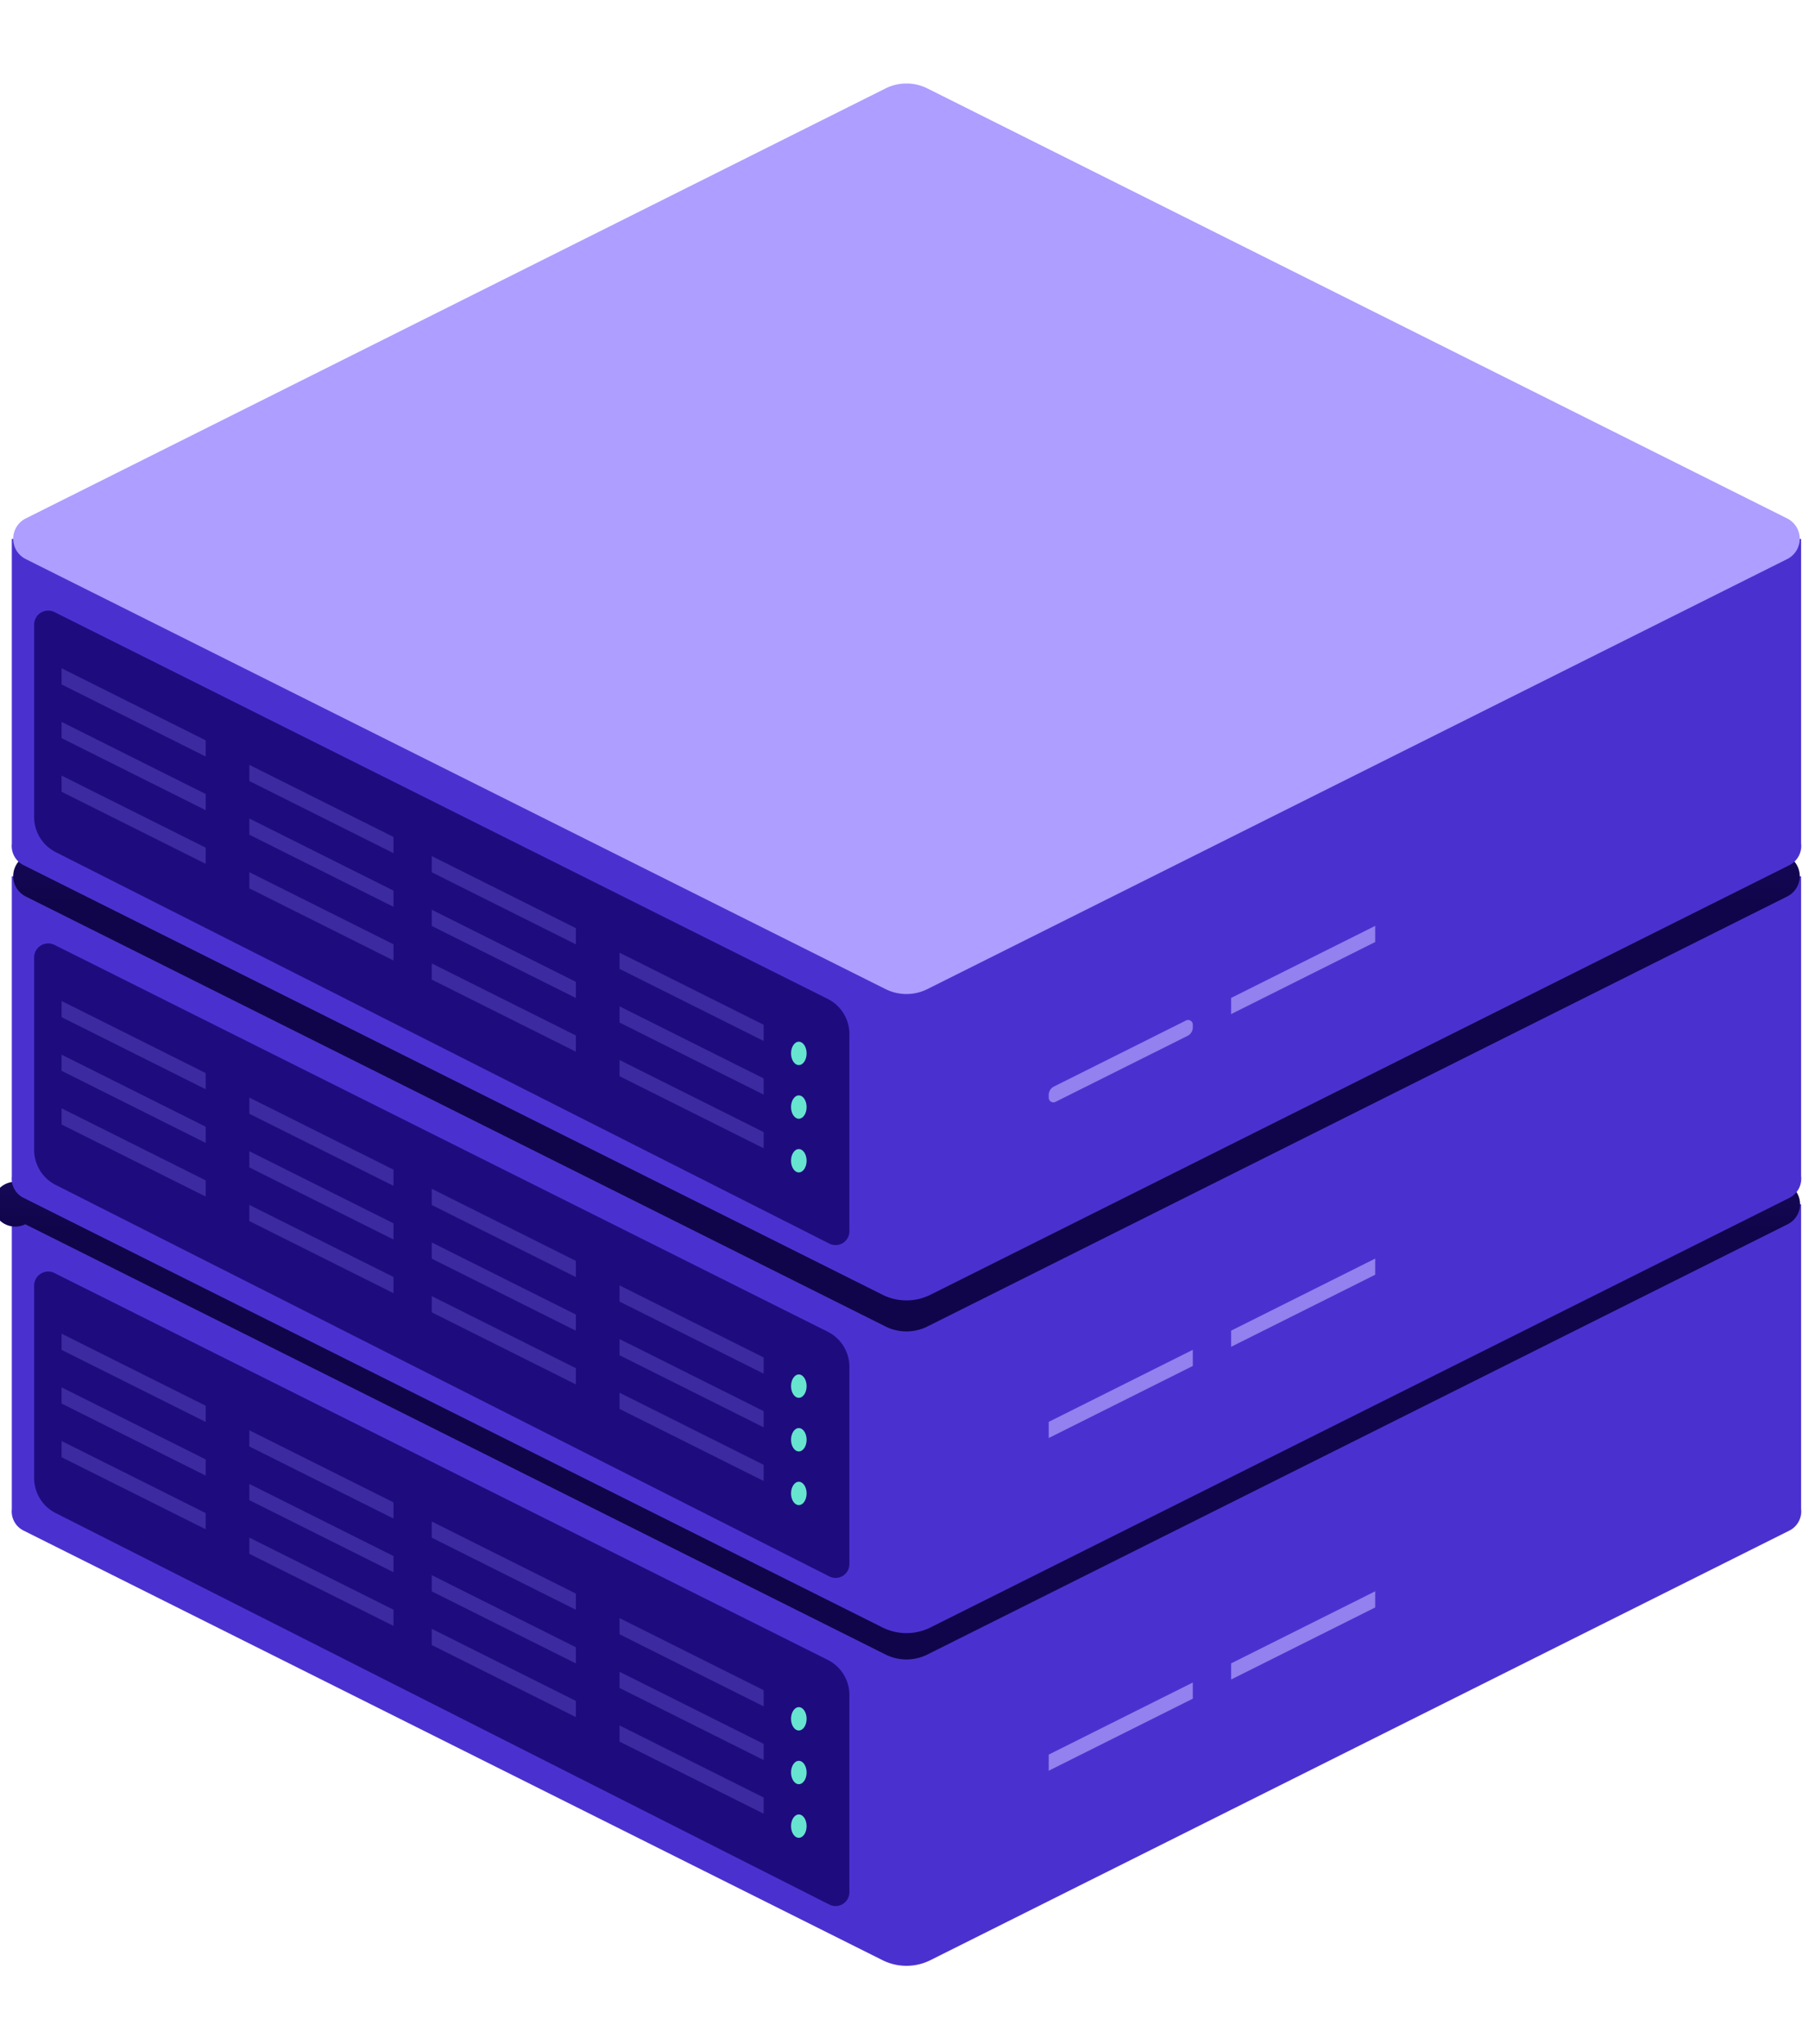 <svg xmlns="http://www.w3.org/2000/svg" style="isolation:isolate" width="386" height="436"><defs><clipPath id="a"><path d="M0 0h386v436H0z"/></clipPath></defs><g clip-path="url(#a)"><path d="M125.85 256.899h258.463v64.949a4.587 4.587 0 0 1-2.496 4.654L198.54 418.14a11.446 11.446 0 0 1-10.24 0L5.025 326.502a4.577 4.577 0 0 1-2.507-4.567v-65.036H125.85z" fill-rule="evenodd" fill="#4A31CF"/><path d="M254.517 358.914v3.446l-30.743 15.374v-3.446l30.743-15.374zm38.921-19.46v3.446l-30.743 15.373v-3.445l30.743-15.374z" fill-rule="evenodd" fill="#B9ADFF" fill-opacity=".65"/><linearGradient id="b" x1=".5" y1="-.01" x2=".5" y2=".53" gradientTransform="matrix(381.353 0 0 194.234 2.743 159.761)" gradientUnits="userSpaceOnUse"><stop offset="0%" stop-color="#3f24cf"/><stop offset="100%" stop-color="#10054a"/></linearGradient><path d="M5.386 261.154a4.78 4.78 0 1 1 0-8.552c33.92-16.965 158.352-79.17 183.562-91.785a9.997 9.997 0 0 1 8.944 0c25.209 12.615 149.642 74.82 183.561 91.785a4.783 4.783 0 0 1 0 8.552c-33.919 16.965-158.352 79.181-183.561 91.785a9.997 9.997 0 0 1-8.944 0c-25.21-12.604-149.642-74.82-183.562-91.785z" fill-rule="evenodd" fill="url(#b)"/><path d="M181.244 361.572a8.377 8.377 0 0 0-4.634-7.494c-24.729-12.368-140.992-70.512-164.985-82.514a3.005 3.005 0 0 0-2.919.131 3 3 0 0 0-1.42 2.551v41.051a8.374 8.374 0 0 0 4.599 7.477c24.677 12.485 141.209 71.437 165.08 83.511a2.951 2.951 0 0 0 2.875-.119 2.96 2.96 0 0 0 1.404-2.51v-42.084z" fill-rule="evenodd" fill="#1E0C7F"/><path d="M13.142 284.506v3.446l30.743 15.374v-3.446l-30.743-15.374zm78.987 40.066v3.446l30.743 15.374v-3.446l-30.743-15.374zm-78.987-28.618v3.445l30.743 15.374v-3.445l-30.743-15.374zm78.987 40.066v3.445l30.743 15.374v-3.445L92.129 336.02zm-78.987-28.619v3.446l30.743 15.374v-3.446l-30.743-15.374zm78.987 40.066v3.446l30.743 15.374v-3.446l-30.743-15.374zm-38.921-42.355v3.445l30.743 15.374v-3.445l-30.743-15.374zm78.987 40.066v3.445l30.743 15.374v-3.446l-30.743-15.373zm-78.987-28.619v3.446l30.743 15.374v-3.446l-30.743-15.374zm78.987 40.066v3.446l30.743 15.374v-3.446l-30.743-15.374zm-78.987-28.619v3.446l30.743 15.374v-3.446l-30.743-15.374zm78.987 40.066v3.446l30.743 15.374v-3.446l-30.743-15.374z" fill-rule="evenodd" fill="#9280FD" fill-opacity=".26"/><ellipse vector-effect="non-scaling-stroke" cx="170.45" cy="366.66" rx="1.66" ry="2.49" fill="#67E4CF"/><ellipse vector-effect="non-scaling-stroke" cx="170.45" cy="378.11" rx="1.66" ry="2.49" fill="#67E4CF"/><ellipse vector-effect="non-scaling-stroke" cx="170.45" cy="389.55" rx="1.66" ry="2.49" fill="#67E4CF"/><path d="M125.85 186.925h258.463v63.949a4.587 4.587 0 0 1-2.496 4.654L198.54 347.166a11.446 11.446 0 0 1-10.24 0L5.025 255.528a4.577 4.577 0 0 1-2.507-4.567v-64.036H125.85z" fill-rule="evenodd" fill="#4A31CF"/><path d="M254.517 287.941v3.445l-30.743 15.374v-3.446l30.743-15.373zm38.921-19.461v3.446L262.695 287.3v-3.446l30.743-15.374z" fill-rule="evenodd" fill="#B9ADFF" fill-opacity=".65"/><linearGradient id="c" x1=".5" y1="-.01" x2=".5" y2=".53" gradientTransform="matrix(381.21 0 0 194.234 2.815 89.787)" gradientUnits="userSpaceOnUse"><stop offset="0%" stop-color="#3f24cf"/><stop offset="100%" stop-color="#10054a"/></linearGradient><path d="M5.489 191.237a4.849 4.849 0 0 1 0-8.666l183.459-91.728a9.997 9.997 0 0 1 8.944 0l183.458 91.728a4.846 4.846 0 0 1 0 8.666l-183.458 91.728a9.997 9.997 0 0 1-8.944 0L5.489 191.237z" fill-rule="evenodd" fill="url(#c)"/><path d="M181.244 291.571a8.377 8.377 0 0 0-4.634-7.494c-24.729-12.368-140.992-70.512-164.985-82.514a3.005 3.005 0 0 0-2.919.131 3 3 0 0 0-1.42 2.551v41.051a8.374 8.374 0 0 0 4.599 7.477c24.677 12.485 141.209 71.437 165.08 83.511a2.951 2.951 0 0 0 2.875-.119 2.96 2.96 0 0 0 1.404-2.51v-42.084z" fill-rule="evenodd" fill="#1E0C7F"/><path d="M13.142 213.532v3.446l30.743 15.374v-3.446l-30.743-15.374zm78.987 40.066v3.446l30.743 15.374v-3.446l-30.743-15.374zM13.142 224.98v3.446l30.743 15.373v-3.445L13.142 224.98zm78.987 40.066v3.445l30.743 15.374v-3.445l-30.743-15.374zm-78.987-28.619v3.446l30.743 15.374v-3.446l-30.743-15.374zm78.987 40.066v3.446l30.743 15.374v-3.446l-30.743-15.374zm-38.921-42.355v3.445l30.743 15.374v-3.445l-30.743-15.374zm78.987 40.066v3.445l30.743 15.374v-3.445l-30.743-15.374zm-78.987-28.619v3.446l30.743 15.374v-3.446l-30.743-15.374zm78.987 40.066v3.446l30.743 15.374v-3.446l-30.743-15.374zm-78.987-28.618v3.445l30.743 15.374v-3.446l-30.743-15.373zm78.987 40.066v3.445l30.743 15.374v-3.446l-30.743-15.373z" fill-rule="evenodd" fill="#9280FD" fill-opacity=".26"/><ellipse vector-effect="non-scaling-stroke" cx="170.45" cy="295.69" rx="1.66" ry="2.49" fill="#67E4CF"/><ellipse vector-effect="non-scaling-stroke" cx="170.45" cy="307.13" rx="1.66" ry="2.49" fill="#67E4CF"/><ellipse vector-effect="non-scaling-stroke" cx="170.45" cy="318.58" rx="1.66" ry="2.49" fill="#67E4CF"/><path d="M125.85 114.951h258.463V179.9a4.589 4.589 0 0 1-2.496 4.655 10801908.2 10801908.2 0 0 0-183.277 91.637 11.446 11.446 0 0 1-10.24 0A30219399.5 30219399.5 0 0 1 5.025 184.555a4.579 4.579 0 0 1-2.507-4.568v-65.036H125.85z" fill-rule="evenodd" fill="#4A31CF"/><path d="M253.07 217.688c.311-.149.678-.137.973.046a.997.997 0 0 1 .474.847v.595c0 .756-.428 1.442-1.106 1.786-4.684 2.347-22.901 11.447-28.19 14.092-.31.16-.678.137-.973-.035a1.02 1.02 0 0 1-.474-.858v-.584c0-.767.428-1.454 1.106-1.797 4.684-2.336 22.902-11.448 28.19-14.092zm40.368-20.182v3.446l-30.743 15.374v-3.446l30.743-15.374z" fill-rule="evenodd" fill="#B9ADFF" fill-opacity=".65"/><path d="M5.493 119.263a4.846 4.846 0 0 1 0-8.666c34.072-17.033 158.272-79.135 183.455-91.728a9.997 9.997 0 0 1 8.944 0c25.184 12.593 149.384 74.695 183.456 91.728a4.847 4.847 0 0 1 0 8.666c-34.072 17.034-158.272 79.136-183.456 91.728a9.997 9.997 0 0 1-8.944 0c-25.183-12.592-149.383-74.694-183.455-91.728z" fill-rule="evenodd" fill="#AD9EFF"/><path d="M181.244 220.575a8.377 8.377 0 0 0-4.634-7.494c-24.729-12.368-140.992-70.512-164.985-82.514a3.005 3.005 0 0 0-2.919.131 3 3 0 0 0-1.42 2.551V174.3a8.374 8.374 0 0 0 4.599 7.477c24.677 12.485 141.209 71.437 165.08 83.511a2.951 2.951 0 0 0 2.875-.119 2.96 2.96 0 0 0 1.404-2.51v-42.084z" fill-rule="evenodd" fill="#1E0C7F"/><path d="M13.142 142.559v3.445l30.743 15.374v-3.446l-30.743-15.373zm78.987 40.066v3.445l30.743 15.374v-3.446l-30.743-15.373zm-78.987-28.619v3.446l30.743 15.374v-3.446l-30.743-15.374zm78.987 40.066v3.446l30.743 15.373v-3.445l-30.743-15.374zm-78.987-28.619v3.446l30.743 15.374v-3.446l-30.743-15.374zm78.987 40.066v3.446l30.743 15.374v-3.446l-30.743-15.374zm-38.921-42.355v3.446l30.743 15.373v-3.445l-30.743-15.374zm78.987 40.066v3.445l30.743 15.374v-3.445l-30.743-15.374zm-78.987-28.619v3.446l30.743 15.374v-3.446l-30.743-15.374zm78.987 40.066v3.446l30.743 15.374v-3.446l-30.743-15.374zm-78.987-28.618v3.445l30.743 15.374v-3.445l-30.743-15.374zm78.987 40.066v3.445l30.743 15.374v-3.446l-30.743-15.373z" fill-rule="evenodd" fill="#9280FD" fill-opacity=".26"/><ellipse vector-effect="non-scaling-stroke" cx="170.45" cy="224.71" rx="1.66" ry="2.49" fill="#67E4CF"/><ellipse vector-effect="non-scaling-stroke" cx="170.45" cy="236.16" rx="1.66" ry="2.49" fill="#67E4CF"/><ellipse vector-effect="non-scaling-stroke" cx="170.45" cy="247.61" rx="1.66" ry="2.49" fill="#67E4CF"/></g></svg>